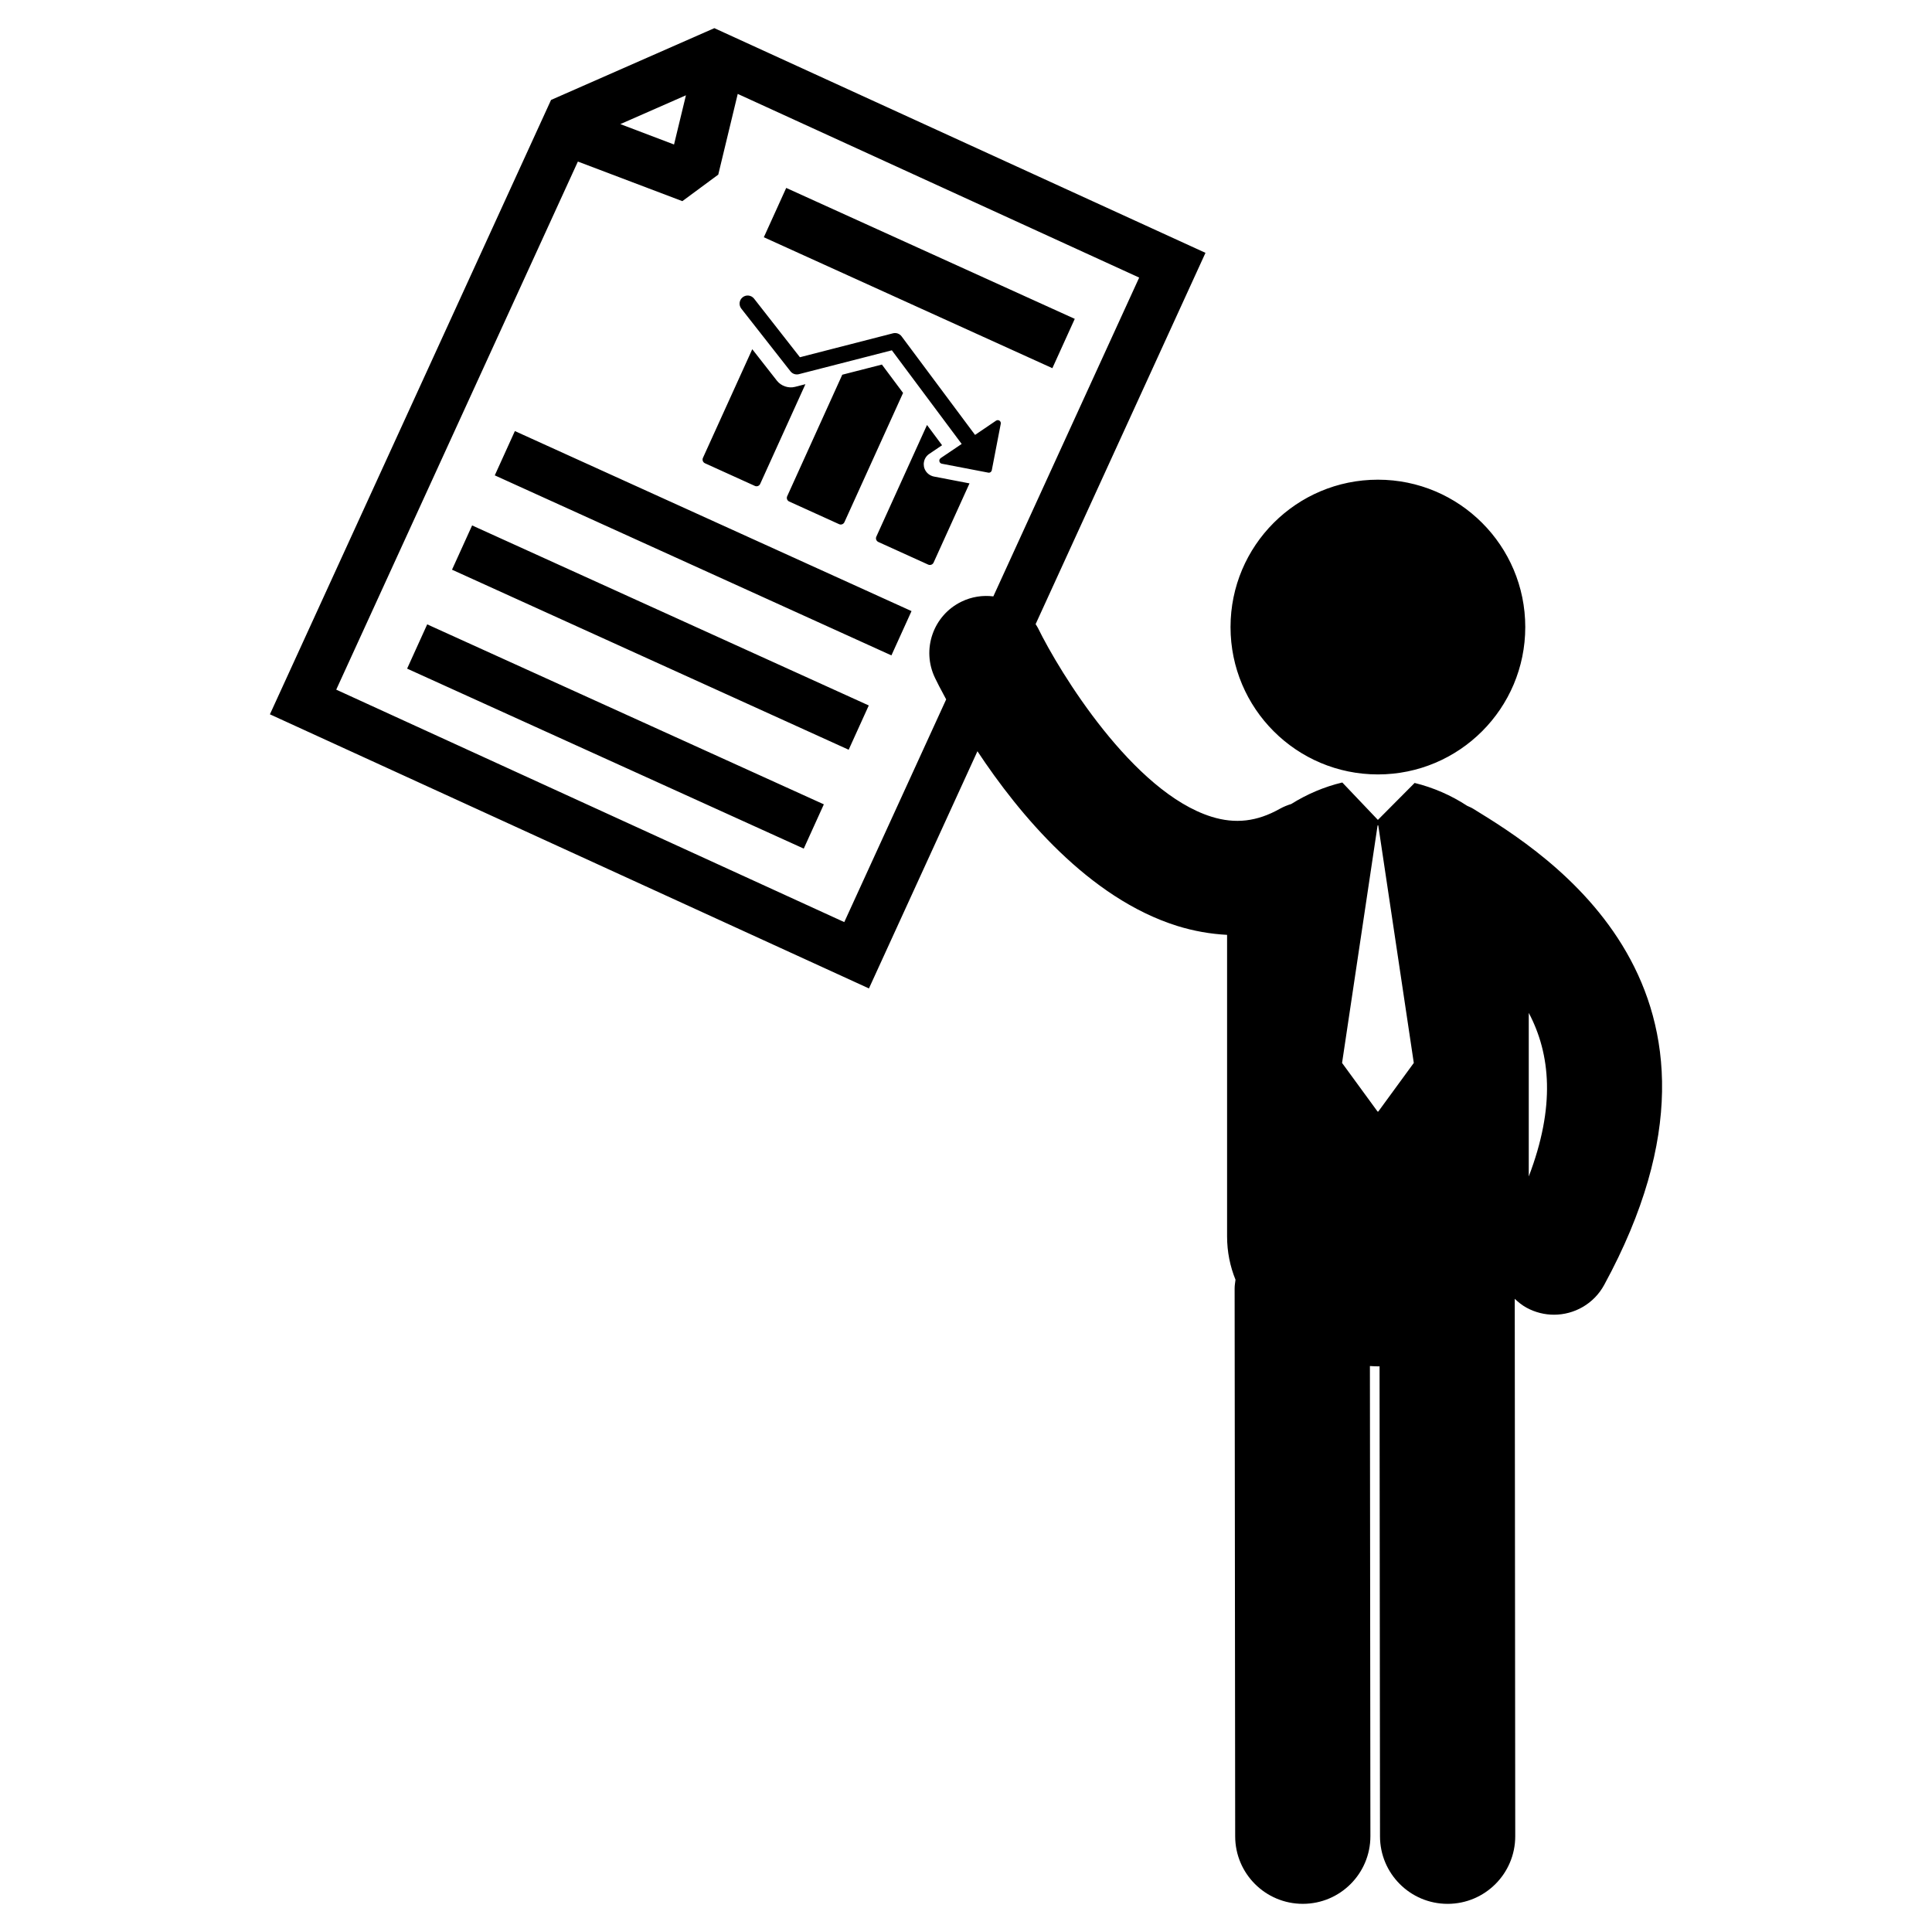 <?xml version="1.0" encoding="utf-8"?>
<!-- Generator: Adobe Illustrator 17.0.0, SVG Export Plug-In . SVG Version: 6.00 Build 0)  -->
<!DOCTYPE svg PUBLIC "-//W3C//DTD SVG 1.1//EN" "http://www.w3.org/Graphics/SVG/1.1/DTD/svg11.dtd">
<svg version="1.1" id="Layer_1" xmlns="http://www.w3.org/2000/svg" xmlns:xlink="http://www.w3.org/1999/xlink" x="0px" y="0px"
	 width="126px" height="126px" viewBox="0 0 126 126" enable-background="new 0 0 126 126" xml:space="preserve">
<path d="M96.076,52.744c-0.123-0.078-0.257-0.127-0.386-0.188c-1.052-0.691-2.232-1.201-3.432-1.494l-2.396,2.41l-2.319-2.438
	c-0.011,0.002-0.017,0.002-0.026,0.004c-1.15,0.275-2.281,0.754-3.303,1.396c-0.256,0.078-0.505,0.18-0.748,0.314
	c-1.488,0.838-2.903,1-4.452,0.518c-5.132-1.602-9.914-9.432-11.321-12.309c-0.042-0.09-0.105-0.166-0.153-0.252L78.618,16.49
	L46.588,1.836l-10.65,4.682L17.603,46.586L56.67,64.463l7.076-15.469c2.716,4.107,7.254,9.584,13.03,11.393
	c1.08,0.336,2.168,0.525,3.251,0.582v19.666c0,1.014,0.198,1.959,0.549,2.826c-0.024,0.189-0.057,0.373-0.057,0.568l0.036,35.73
	c0.002,2.434,1.976,4.404,4.41,4.404c0,0,0.002,0,0.006,0c2.435-0.002,4.405-1.979,4.403-4.414l-0.032-30.66
	c0.174,0.008,0.349,0.021,0.521,0.021c0.036,0,0.07-0.002,0.108-0.002L90,119.758c0.002,2.436,1.976,4.406,4.408,4.406
	c0.002,0,0.004,0,0.004,0c2.437-0.002,4.41-1.977,4.408-4.412l-0.032-35.047c0.23,0.219,0.483,0.424,0.778,0.584
	c0.566,0.307,1.179,0.453,1.781,0.453c1.322,0,2.603-0.705,3.277-1.949C115.154,64.445,100.796,55.639,96.076,52.744z M44.735,6.215
	l-0.776,3.209l-3.502-1.33L44.735,6.215z M62.71,39.236c-1.854,0.898-2.626,3.131-1.727,4.984c0.105,0.219,0.35,0.711,0.724,1.393
	l-6.646,14.524l-33.133-15.16l15.76-34.441l6.813,2.582l2.342-1.73l1.27-5.264l26.181,11.979l-9.511,20.791
	C64.095,38.81,63.38,38.912,62.71,39.236z M89.887,72.494h-0.044l-2.317-3.172l2.317-15.492h0.044l2.317,15.492L89.887,72.494z
	 M99.702,76.725V66.057C101.125,68.752,101.445,72.164,99.702,76.725z M80.252,40.895c0-5.308,4.303-9.611,9.611-9.611
	c5.308,0,9.611,4.303,9.611,9.611c0,5.308-4.303,9.611-9.611,9.611C84.555,50.506,80.252,46.203,80.252,40.895z M70.093,20.795
	l-1.46,3.217l-18.818-8.539l1.46-3.217L70.093,20.795z M60.902,31.078l2.327,0.447l-2.343,5.166c-0.061,0.133-0.219,0.19-0.35,0.132
	l-3.253-1.477c-0.132-0.061-0.193-0.215-0.13-0.35l3.292-7.254c0.002-0.007,0.009-0.015,0.013-0.025l0.982,1.32L60.605,29.6
	c-0.18,0.121-0.308,0.31-0.346,0.525c-0.022,0.103-0.019,0.209,0,0.316c0.055,0.256,0.225,0.469,0.461,0.576
	C60.779,31.045,60.841,31.066,60.902,31.078z M51.34,32.36l3.591-7.922l2.584-0.662l1.381,1.85l-3.825,8.428
	c-0.059,0.131-0.217,0.192-0.348,0.131l-3.254-1.477C51.336,32.649,51.277,32.491,51.34,32.36z M45.976,30.213
	c-0.134-0.061-0.191-0.217-0.134-0.348l3.219-7.09l1.607,2.053c0.272,0.347,0.752,0.513,1.182,0.402l0.677-0.174l-2.95,6.504
	c-0.059,0.131-0.214,0.192-0.348,0.129L45.976,30.213z M65.182,27.434c0.066,0.043,0.101,0.125,0.085,0.203l-0.585,3.031
	c-0.02,0.107-0.123,0.179-0.232,0.156l-3.029-0.582c-0.08-0.015-0.141-0.078-0.157-0.158c-0.006-0.023-0.006-0.051,0-0.076
	c0.008-0.051,0.038-0.098,0.081-0.129l1.373-0.926l-4.554-6.107l-6.066,1.557c-0.202,0.052-0.418-0.022-0.546-0.186l-3.208-4.091
	c-0.178-0.23-0.138-0.56,0.091-0.74c0.23-0.181,0.562-0.14,0.742,0.09l2.991,3.822l6.073-1.561c0.209-0.053,0.425,0.025,0.555,0.195
	l4.794,6.432l1.369-0.928C65.028,27.389,65.115,27.389,65.182,27.434z M33.579,28.113l25.868,11.741l-1.311,2.889L32.268,31.002
	L33.579,28.113z M30.79,34.267l25.869,11.741l-1.311,2.888L29.479,37.154L30.79,34.267z M27.861,40.719l25.868,11.738l-1.31,2.887
	L26.551,43.606L27.861,40.719z"/>
</svg>
